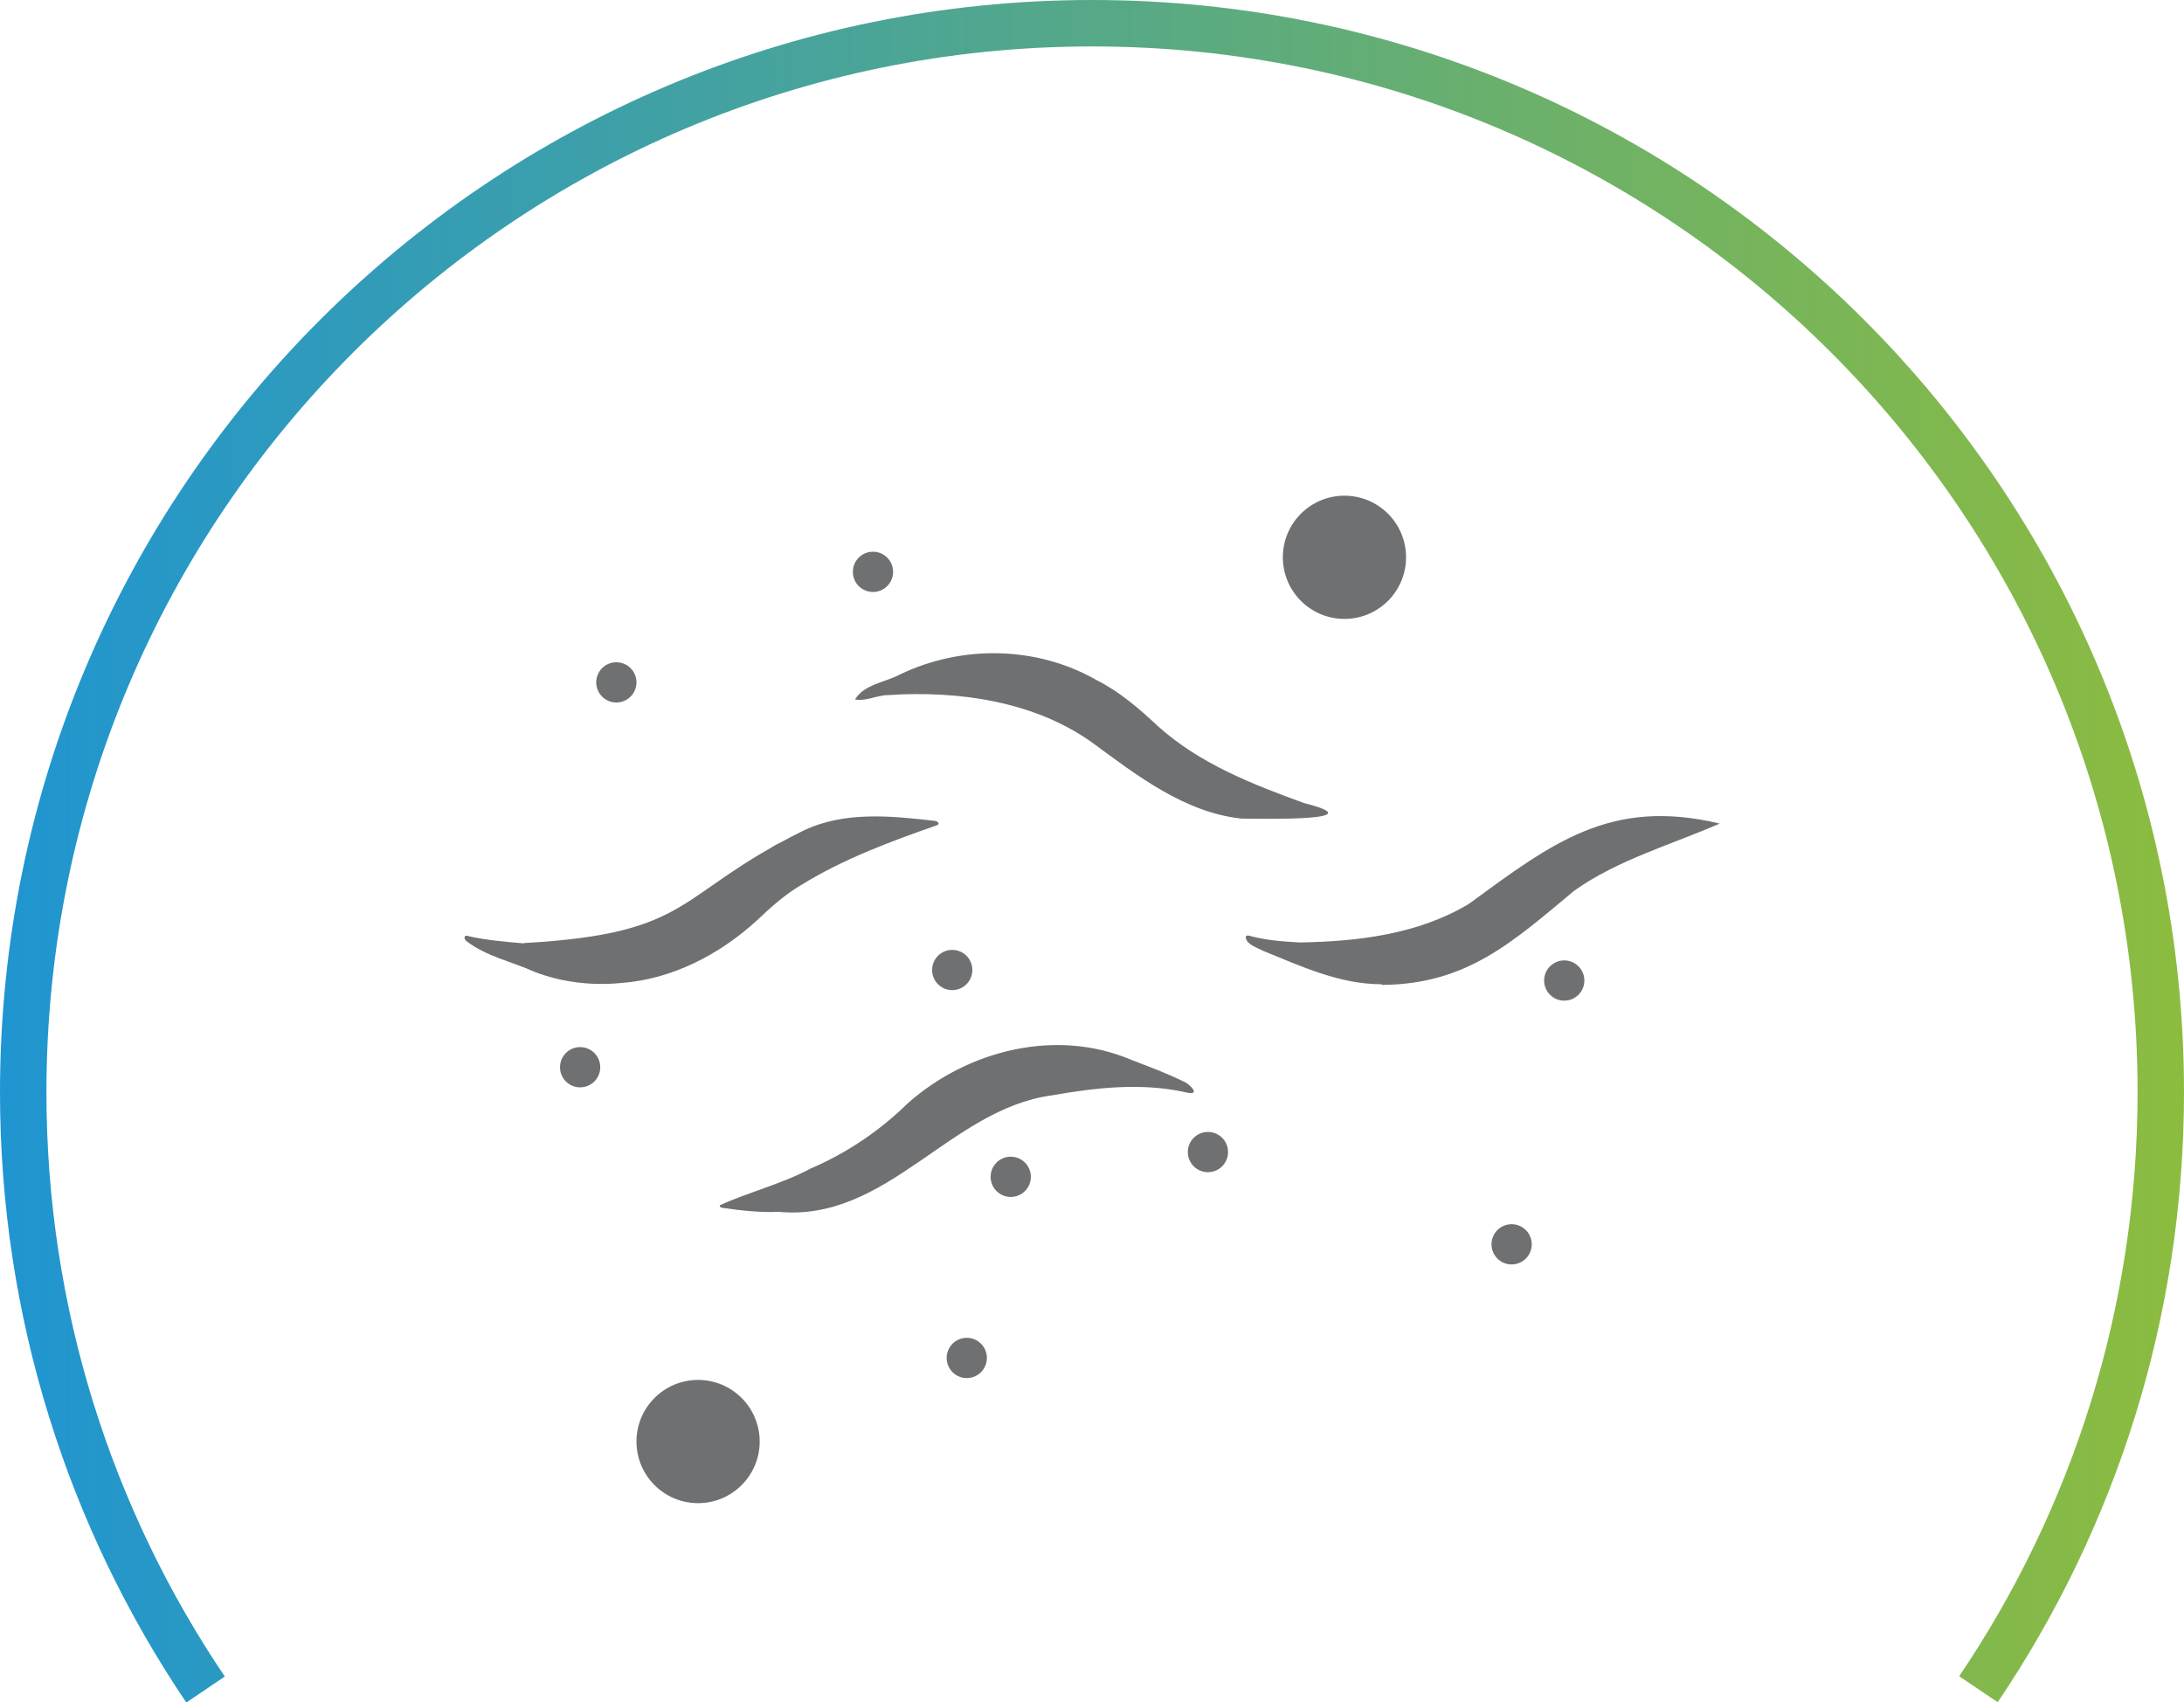 <?xml version="1.0" encoding="UTF-8"?>
<svg id="Layer_2" xmlns="http://www.w3.org/2000/svg" xmlns:xlink="http://www.w3.org/1999/xlink" viewBox="0 0 70.55 54.98">
  <defs>
    <style>
      .cls-1 {
        fill: #6e7071;
      }

      .cls-2 {
        fill: none;
        stroke: url(#linear-gradient);
        stroke-miterlimit: 10;
        stroke-width: 1.5px;
      }
    </style>
    <linearGradient id="linear-gradient" x1="0" y1="27.49" x2="70.55" y2="27.49" gradientUnits="userSpaceOnUse">
      <stop offset="0" stop-color="#1f95d1"/>
      <stop offset="1" stop-color="#8cbc3f"/>
    </linearGradient>
  </defs>
  <g id="Layer_1-2" data-name="Layer_1">
    <path class="cls-2" d="M63.91,54.56c3.72-5.51,5.89-12.14,5.89-19.29C69.8,16.21,54.34.75,35.28.75S.75,16.21.75,35.28c0,7.14,2.17,13.78,5.89,19.29"/>
    <g>
      <circle class="cls-1" cx="25.36" cy="27.87" r=".65"/>
      <circle class="cls-1" cx="32.65" cy="38.01" r=".65"/>
      <circle class="cls-1" cx="30.76" cy="31.33" r=".65"/>
      <circle class="cls-1" cx="31.23" cy="43.86" r=".65"/>
      <circle class="cls-1" cx="28.2" cy="18.47" r=".65"/>
      <circle class="cls-1" cx="43.43" cy="18" r="1.99"/>
      <circle class="cls-1" cx="22.55" cy="46.56" r="1.99"/>
      <circle class="cls-1" cx="18.74" cy="34.47" r=".65"/>
      <circle class="cls-1" cx="19.91" cy="22.04" r=".65"/>
      <circle class="cls-1" cx="39.02" cy="37.21" r=".65"/>
      <circle class="cls-1" cx="48.83" cy="40.19" r=".65"/>
      <circle class="cls-1" cx="50.53" cy="31.67" r=".65"/>
      <path class="cls-1" d="M25.13,39.14c-.52.03-1.21-.04-1.8-.13-.04,0-.08-.03-.08-.08.94-.43,2.01-.69,2.94-1.19,1.17-.5,2.23-1.22,3.14-2.11,1.93-1.71,4.79-2.43,7.21-1.4.57.22,1.14.43,1.69.7.22.09.59.48.07.35-1.43-.32-2.91-.15-4.33.1-3.29.45-5.32,4.1-8.83,3.76Z"/>
      <path class="cls-1" d="M44.63,31.79c-1.36,0-2.6-.58-3.83-1.08-.19-.1-.55-.21-.56-.45.03-.06.08-.05.14-.03.52.14,1.06.18,1.6.21,1.87-.03,3.82-.26,5.46-1.24,2.71-1.98,4.59-3.44,8.11-2.6-1.52.67-3.28,1.16-4.7,2.17-1.97,1.64-3.47,3.03-6.21,3.04Z"/>
      <path class="cls-1" d="M16.92,30.46c5.55-.31,4.84-1.57,9.05-3.64,1.31-.62,2.8-.47,4.2-.31.07,0,.22.07.11.14-1.52.53-3.03,1.09-4.41,1.94-.52.31-.97.71-1.41,1.13-1.21,1.11-2.75,1.91-4.4,2.03-.94.09-1.91-.02-2.79-.36-.73-.33-1.57-.5-2.21-1-.1-.1-.06-.21.09-.15.58.13,1.17.18,1.77.23Z"/>
      <path class="cls-1" d="M27.62,22.59c.3-.49.97-.55,1.44-.8,2.01-.97,4.43-.93,6.37.18.75.38,1.37.92,1.97,1.48,1.34,1.21,3.05,1.88,4.73,2.49,2.39.6-1.48.5-2.02.5-1.83-.19-3.38-1.39-4.82-2.45-1.87-1.34-4.33-1.69-6.59-1.54-.37,0-.72.21-1.09.14Z"/>
    </g>
  </g>
</svg>